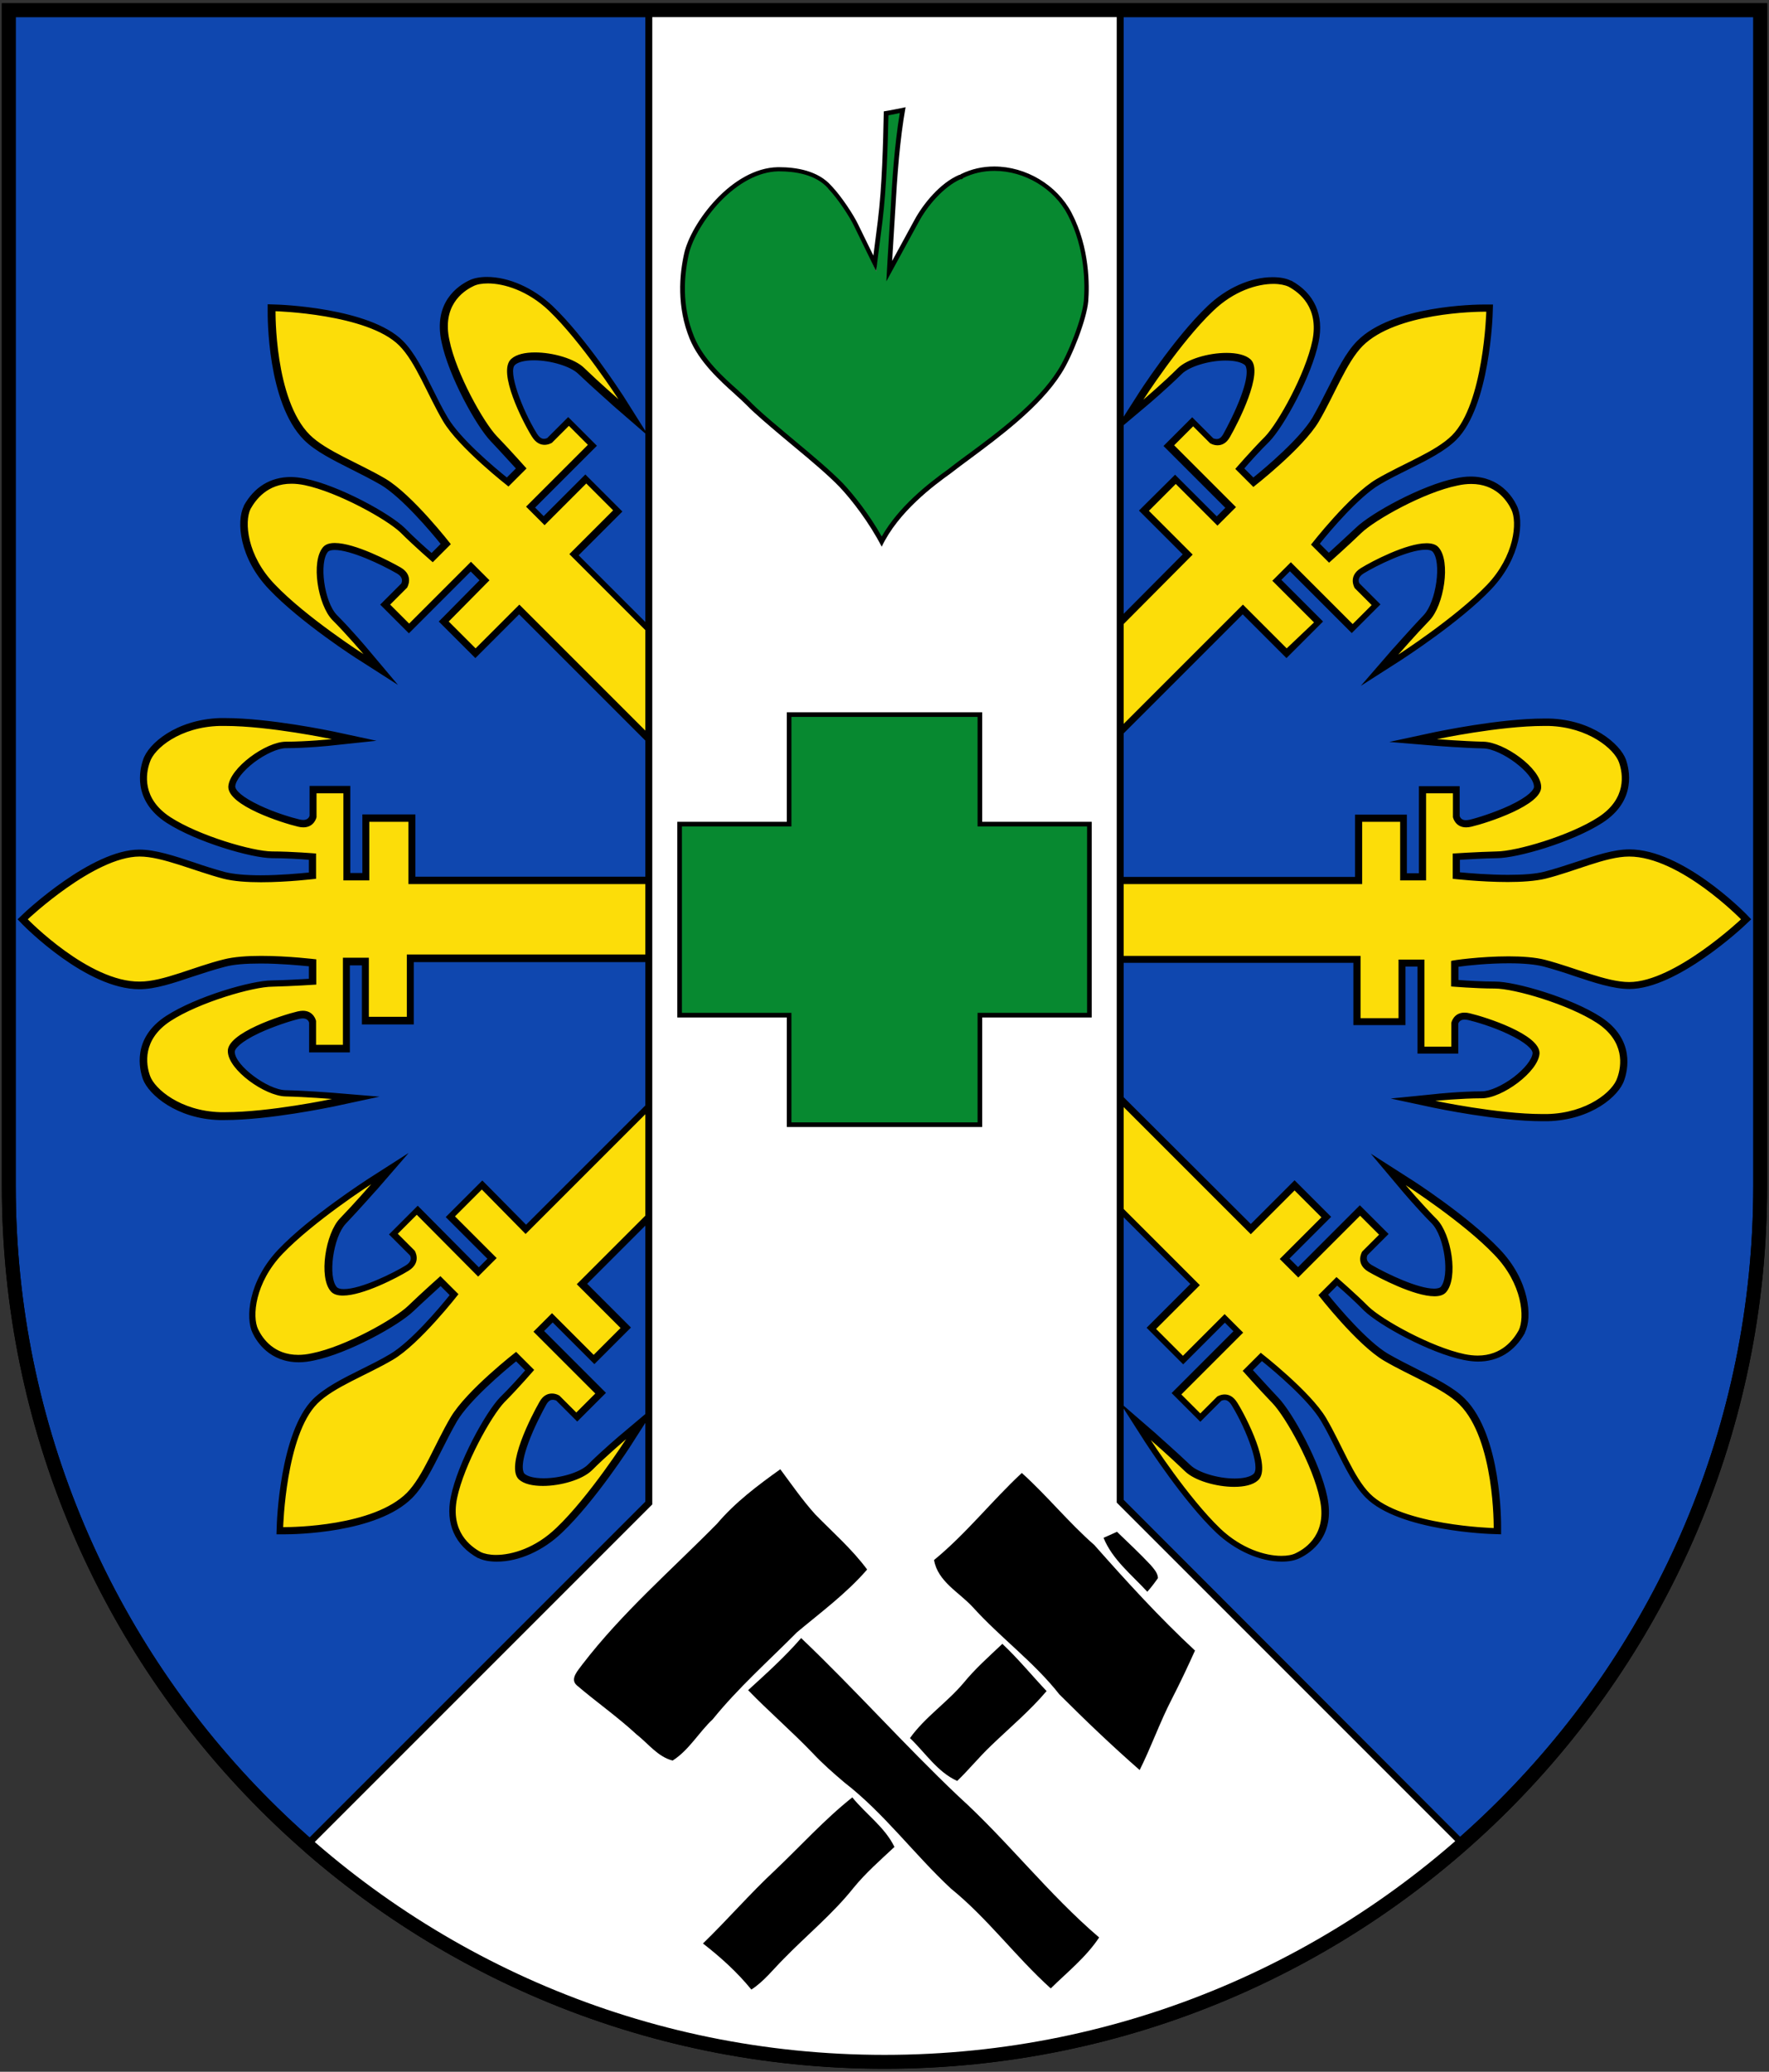 <?xml version="1.0" encoding="utf-8"?>
<!-- Generator: Adobe Illustrator 19.2.1, SVG Export Plug-In . SVG Version: 6.00 Build 0)  -->
<svg version="1.1" id="Layer_2" xmlns="http://www.w3.org/2000/svg" xmlns:xlink="http://www.w3.org/1999/xlink" x="0px" y="0px"
	 viewBox="0 0 764 894.7" style="enable-background:new 0 0 764 894.7;" xml:space="preserve">
<rect x="0" y="0" width="764" height="894.7" fill="#333333" stroke="none"/>
<style type="text/css">
	.st0{fill:#0F47AF;stroke:#000000;stroke-width:6;}
	.st1{fill:#FCDD09;}
	.st2{fill:#FFFFFF;}
	.st3{fill:#078930;stroke:#000000;stroke-width:2;stroke-miterlimit:10;}
	.st4{fill:#078930;}
	.st5{fill:none;stroke:#000000;stroke-width:6;stroke-miterlimit:10;}
</style>
<path class="st0" d="M3.8,4.4v507.8c0,208.9,169.3,378.2,378.2,378.2s378.2-169.3,378.2-378.2V4.4H3.8z"/>
<g>
	<g>
		<path class="st1" d="M380.8,767.7c-1.1-1.2-27.5-29.4-27.5-49.4c0-6.7,2.7-14.8,5.5-23.4c1.4-4.4,2.9-8.9,4.1-13.3
			c2.9-11,0.7-32.5,0.1-38h-8.2c-0.2,3.1-0.8,10.9-0.8,17.4c0,8.5-6.7,32-15.1,44.8c-5.8,8.9-13,10.8-18,10.8
			c-3.2,0-5.8-0.7-7.5-1.3c-6.4-2-16.2-13.4-16.7-31.7c-0.5-19.3,5.7-48.4,5.7-48.7l2-9.3l1,9.4c0,0.1,1.1,11.1,1.1,20
			c0,8.3,11.3,23,18,23.4c6,0,13.4-18.6,15.8-28.9c0.4-1.8,0.3-3.3-0.4-4.4c-0.8-1.2-2-1.7-2.4-1.8h-11.6v-14.6h37.6v-8.2h-25.3
			v-19.4h26.7v-130c-8-1.8-15.4-4.8-22-8.9l-10.8,11.4l-80.8,80.8l18.9,18.9l-13.8,13.8l-18-18l-5.9,5.9l26.7,26.7L248.9,612
			l-8.2-8.2c-0.3-0.2-1.2-0.6-2.3-0.6c-1.6,0-3,1-4.1,2.8c-6.3,10.9-13.3,27.9-9.2,31.7c1.7,1.5,5.1,2.4,9.3,2.4
			c7.6,0,16.4-2.8,20.1-6.3c6.1-6.1,14.8-13.4,14.9-13.5l7.6-6.4l-5.4,8.4c-0.2,0.3-16.2,25.2-30.3,38.6c-7.9,7.6-18,12.1-27.1,12.1
			c-2.9,0-5.4-0.5-7.2-1.4c-9.4-5.2-13.3-14-11.1-24.9c3-14.4,14.8-35.9,20.9-42.2c4.6-4.6,9.8-10.4,11.8-12.8l-5.8-5.8
			c-4.3,3.5-21.1,17.2-26.9,27c-2.4,4-4.6,8.4-6.7,12.6c-4,8-7.7,15.5-12.5,20.3c-14.8,14.8-50.1,15.3-54.1,15.3h-1.9v-1.5
			c0-1.6,1.3-40.4,15.3-54.4c4.8-4.8,12.3-8.5,20.3-12.5c4.2-2.1,8.6-4.3,12.6-6.7c9.8-5.8,23.6-22.5,27-26.9l-5.8-5.8
			c-2.4,2.1-8.2,7.4-12.8,11.8c-6.4,6.1-27.8,17.9-42.2,20.9c-2.2,0.5-4.3,0.7-6.3,0.7c-11.7,0-16.9-8.3-18.6-11.8
			c-3-6-1.7-21.1,10.8-34.3c13.4-14.1,38.3-30.2,38.6-30.3l8.7-5.6l-6.8,7.9c-0.1,0.1-7.4,8.5-13.5,14.9c-5.6,5.8-8.8,24.1-3.9,29.4
			c0.8,0.9,2.2,1.3,4.1,1.3c7.9,0,22.2-7.2,27.5-10.5c1.6-1,2.5-2.1,2.8-3.3c0.3-1.5-0.3-2.7-0.5-3.1l-8.2-8.2l10.3-10.3l26.5,26.7
			l5.9-5.9l-18-18l13.8-13.8l18.9,19.2l80.8-80.8l10.6-11.2c-5.1-7.9-8.5-16.3-10.3-25H177.2v27h-19.4v-25.5h-8.2V453H135v-11.6
			c-0.2-0.6-1-3.1-4.2-3.1c-0.6,0-1.2,0.1-1.9,0.2c-10.3,2.4-29.3,9.9-28.9,15.8c0.2,7.2,15.3,17.8,23.4,18c8.8,0.2,20,1.1,20.2,1.1
			l10.2,0.8l-10,2.1c-0.3,0.1-27.3,5.8-46.5,5.8c-0.7,0-1.4,0-2.1,0c-17.7-0.5-29.4-10.3-31.7-16.7c-1.3-3.7-4.6-16.4,9.5-25.5
			c12.8-8.3,36.3-15.1,44.8-15.1c6.5-0.2,14.3-0.6,17.4-0.8v-8.2c-3.4-0.4-12.9-1.4-22.3-1.4c-6.7,0-12,0.5-15.7,1.5
			c-4.8,1.2-9.6,2.8-14.2,4.3c-8.1,2.7-15.8,5.3-22.4,5.3c-22.3,0-48.3-26.5-49.4-27.6L9.9,397l1.1-1c1.2-1.1,29.4-27.5,49.4-27.5
			c6.7,0,14.8,2.7,23.4,5.5c4.4,1.4,8.9,2.9,13.3,4.1c3.7,1,9,1.5,15.7,1.5c9.3,0,18.9-1,22.3-1.4V370c-3.1-0.2-10.9-0.8-17.4-0.8
			c-8.5,0-32-6.7-44.8-15.1c-14.1-9.1-10.8-21.8-9.5-25.5c2-6.4,13.4-16.2,31.7-16.7c0.7,0,1.4,0,2.2,0c19.2,0,46.3,5.7,46.5,5.8
			l9.3,2l-9.4,1c-0.1,0-11.1,1.1-20,1.1c-8.3,0-23,11.3-23.4,18c-0.2,6,18.5,13.3,28.9,15.8c0.7,0.2,1.3,0.2,1.9,0.2
			c3.2,0,4.1-2.5,4.2-3.1V341h14.6v37.6h8.2v-25.3H178v26.9h131.9c2-8,5.2-15.4,9.5-22l-95-95l-18.9,18.9l-13.7-13.7l17.6-17.8
			l-5.9-5.9l-26.7,26.7l-10.3-10.3l8.2-8.2c0.2-0.4,0.8-1.9,0.4-3.4c-0.3-1.2-1.2-2.2-2.7-3.1c-6.2-3.6-20-10.4-27.7-10.4
			c-1.9,0-3.2,0.4-3.9,1.2c-4.9,5.6-1.8,23.6,3.9,29.4c6.1,6.1,13.4,14.8,13.5,14.9l6.4,7.6l-8.3-5.4c-0.3-0.2-25.2-16.2-38.6-30.3
			c-12.5-13-13.8-28.2-10.7-34.3c4.2-7.7,10.8-11.7,19-11.7c1.9,0,3.9,0.2,5.9,0.6c14.4,3,35.9,14.8,42.2,20.9
			c4.6,4.6,10.4,9.8,12.8,11.8l5.8-5.8c-3.5-4.3-17.2-21.1-27-26.9c-4-2.4-8.4-4.6-12.6-6.7c-8-4-15.5-7.7-20.3-12.5
			c-15.5-15.5-15.3-52.9-15.3-54.4v-1.5h1.5c1.6,0,40.4,1.3,54.4,15.3c4.8,4.8,8.5,12.3,12.5,20.3c2.1,4.2,4.3,8.6,6.7,12.6
			c5.8,9.8,22.5,23.6,26.9,27l5.8-5.8c-2.1-2.4-7.4-8.2-11.8-12.8c-6.1-6.4-17.9-27.8-20.9-42.2c-3.5-16.1,6.6-22.8,11.1-24.9
			c1.7-0.9,4.2-1.3,7-1.3c9.1,0,19.3,4.5,27.3,12.1c14.1,13.4,30.2,38.3,30.3,38.6l5.6,8.7l-7.9-6.8c-0.1-0.1-8.5-7.4-14.9-13.5
			c-3.6-3.5-12.5-6.3-20.2-6.3c-4.3,0-7.6,0.9-9.2,2.4c-4.4,4,3.5,22.4,9.2,31.6c1.2,1.9,2.6,2.9,4.2,2.9c1.1,0,1.9-0.4,2.2-0.6
			l8.2-8.2l10.3,10.3L229.1,219l5.9,5.9l18-18l13.8,13.8l-18.9,18.9l80.8,80.8l14.7,14.4c6.8-4.1,14.3-7.1,22.2-8.9V192.8h-26.9
			v-19.4H364v-8.2h-37.6v-14.6H338c0.4-0.1,1.7-0.6,2.4-1.8c0.7-1.1,0.8-2.6,0.4-4.4c-2.4-10.1-9.8-28.9-15.6-28.9h-0.1
			c-7.2,0.2-17.8,15.3-18,23.4c-0.2,8.8-1.1,20-1.1,20.2l-0.8,10.2l-2.1-10c-0.1-0.3-6.2-29.4-5.7-48.7
			c0.5-17.7,10.3-29.4,16.7-31.7c1.7-0.6,4.3-1.3,7.5-1.3c5,0,12.2,1.9,18,10.8c8.3,12.8,15.1,36.3,15.1,44.8
			c0.2,6.5,0.6,14.3,0.8,17.4h8.2c0.6-5.5,2.6-27.1-0.1-38.1c-1.2-4.7-2.8-9.6-4.3-14.2c-2.7-8.1-5.3-15.8-5.3-22.4
			c0-22.3,26.5-48.3,27.6-49.4l1.1-1.1l1,1.1c1.1,1.2,27.5,29.4,27.5,49.4c0,6.7-2.7,14.8-5.5,23.4c-1.4,4.4-2.9,8.9-4.1,13.3
			c-2.9,11-0.7,32.5-0.1,38h8.2c0.2-3.1,0.8-10.9,0.8-17.4c0-8.5,6.7-32,15.1-44.8c5.8-8.9,13-10.8,18-10.8c3.2,0,5.8,0.7,7.5,1.3
			c6.4,2,16.2,13.4,16.7,31.7c0.5,19.3-5.7,48.4-5.7,48.7l-2,9.4l-1-9.5c0-0.1-1.1-11.4-1.1-20.2c0-7.9-10.7-23.2-17.9-23.4
			c-6.1,0-13.4,18.6-15.8,28.9c-0.4,1.8-0.3,3.3,0.4,4.4c0.8,1.2,2,1.7,2.4,1.8h11.6v14.6h-37.6v8.2h25.8v19.4H400v133.2
			c7.7,1.9,14.4,4.6,20.1,7.9l12.9-13.5l80.6-81.1L494,220.5l13.8-13.8l18,18l5.9-5.9L505,192.3l10.3-10.3l8.2,8.2
			c0.3,0.2,1.2,0.6,2.3,0.6c1.6,0,3-1,4.1-2.8c6.3-10.9,13.3-27.9,9.2-31.7c-1.7-1.5-5.1-2.4-9.4-2.4c-7.7,0-16.5,2.7-20,6.2
			c-6.1,6.1-14.8,13.5-14.9,13.5l-7.6,6.4l5.4-8.4c0.2-0.3,16.2-25.2,30.3-38.6c7.9-7.6,18-12.1,27.1-12.1c2.9,0,5.4,0.5,7.2,1.4
			c9.4,5.2,13.3,14,11.1,24.9c-3,14.4-14.8,35.9-20.9,42.2c-4.6,4.6-9.8,10.4-11.8,12.8l5.8,5.8c4.3-3.5,21.1-17.2,26.9-27
			c2.4-4,4.6-8.4,6.7-12.6c4-8,7.7-15.5,12.5-20.3c14.8-14.8,50.1-15.3,54.1-15.3h1.9v1.5c0,1.6-1.3,40.4-15.3,54.4
			c-4.8,4.8-12.3,8.5-20.3,12.5c-4.2,2.1-8.6,4.3-12.6,6.7c-9.8,5.8-23.6,22.5-27,26.9l5.8,5.8c2.4-2.1,8.2-7.4,12.8-11.8
			c6.4-6.1,27.8-17.9,42.2-20.9c2.2-0.5,4.3-0.7,6.3-0.7c11.7,0,16.9,8.3,18.6,11.8c3,6,1.7,21.1-10.8,34.3
			c-13.4,14.1-38.3,30.2-38.6,30.3l-8.7,5.6l6.8-7.9c0.1-0.1,7.4-8.5,13.5-14.9c5.6-5.8,8.8-24.1,3.9-29.4c-0.8-0.9-2.2-1.3-4.1-1.3
			c-7.9,0-22.2,7.2-27.5,10.5c-4.1,2.5-2.8,5.6-2.3,6.5l8.2,8.2l-10.3,10.3l-26.7-26.7l-5.9,5.9l18,18l-13.8,13.8l-18.9-18.9
			L455.9,344L444,356.6c5.1,7.6,8.7,15.6,10.7,23.7h132.1v-26.9h19.4v25.3h8.2V341H629v11.6c0.2,0.6,1,3.1,4.2,3.1
			c0.6,0,1.2-0.1,1.9-0.2c10.3-2.4,29.3-9.9,28.9-15.8c-0.2-7.2-15.3-17.8-23.4-18c-8.8-0.2-20-1.1-20.2-1.1l-10.2-0.8l10-2.1
			c0.3-0.1,27.3-5.8,46.5-5.8c0.7,0,1.4,0,2.1,0c17.7,0.5,29.4,10.3,31.7,16.7c1.3,3.7,4.6,16.4-9.5,25.5
			c-12.8,8.3-36.3,15.1-44.8,15.1c-6.5,0.2-14.3,0.6-17.4,0.8v8.2c3.4,0.4,13,1.3,22.3,1.3c6.7,0,12-0.5,15.8-1.4
			c4.7-1.2,9.6-2.8,14.2-4.3c8.1-2.7,15.8-5.3,22.4-5.3c22.3,0,48.3,26.5,49.4,27.6l1.1,1.1l-1.1,1c-1.2,1.1-29.4,27.5-49.4,27.5
			c-6.7,0-14.8-2.7-23.4-5.5c-4.4-1.4-8.9-2.9-13.3-4.1c-3.7-1-8.8-1.5-15.4-1.5c-10.2,0-20.1,1.2-23.3,1.7v8.4
			c3.1,0.2,10.9,0.8,17.4,0.8c8.5,0,32,6.7,44.8,15.1c14.1,9.1,10.8,21.8,9.5,25.5c-2,6.4-13.4,16.2-31.7,16.7c-0.7,0-1.4,0-2.1,0
			l0,0c-19.2,0-46.3-5.7-46.5-5.8l-9.4-2l9.5-1c0.1,0,11.4-1.1,20.2-1.1c8.3,0,23-11.3,23.4-18c0.2-6-18.5-13.3-28.9-15.8
			c-0.7-0.2-1.3-0.2-1.9-0.2c-3.2,0-4,2.4-4.2,3.1v11.6h-14.6V416h-8.2v25.3H586v-26.9H454.7c-1.6,8.1-4.5,15.7-8.7,22.7l13.3,13.1
			l80.8,80.8l18.9-18.9l13.8,13.8l-18,18l5.9,5.9l26.7-26.7l10.3,10.3l-8.2,8.2c-0.2,0.4-0.8,1.9-0.4,3.4c0.3,1.2,1.2,2.2,2.7,3.1
			c6.2,3.6,20,10.4,27.7,10.4c1.9,0,3.2-0.4,3.9-1.2c4.9-5.6,1.8-23.6-3.9-29.4c-6.1-6.1-13.4-14.8-13.5-14.9l-6.4-7.6l8.4,5.4
			c0.3,0.2,25.2,16.2,38.6,30.3c12.5,13,13.8,28.2,10.7,34.3c-4.2,7.7-10.8,11.7-19,11.7c-1.9,0-3.9-0.2-5.9-0.6
			c-14.4-3-35.9-14.8-42.2-20.9c-4.6-4.6-10.4-9.8-12.8-11.8l-5.8,5.8c3.5,4.3,17.2,21.1,27,26.9c4,2.4,8.4,4.6,12.6,6.7
			c8,4,15.5,7.7,20.3,12.5c15.5,15.5,15.3,52.9,15.3,54.4v1.5h-1.5c-1.6,0-40.4-1.3-54.4-15.3c-4.8-4.8-8.5-12.3-12.5-20.3
			c-2.1-4.2-4.3-8.6-6.7-12.6c-5.8-9.8-22.5-23.6-26.9-27l-5.8,5.8c2.1,2.4,7.4,8.2,11.8,12.8c6.1,6.4,17.9,27.8,20.9,42.2
			c3.5,16.1-6.6,22.8-11.1,24.9c-1.7,0.9-4.2,1.3-7,1.3c-9.1,0-19.3-4.5-27.3-12.1c-14.1-13.4-30.2-38.3-30.3-38.6l-5.6-8.7l7.9,6.8
			c0.1,0.1,8.5,7.4,14.9,13.5c3.6,3.5,12.5,6.3,20.2,6.3c4.3,0,7.6-0.9,9.2-2.4c4.4-4-3.5-22.4-9.2-31.6c-1.2-1.9-2.6-2.9-4.2-2.9
			c-1.1,0-1.9,0.4-2.2,0.6l-8.2,8.2l-10.3-10.3l26.7-26.7l-5.9-5.9l-18,18l-13.8-13.8l18.9-18.9l-80.8-80.8l-12.8-12.6
			c-7,4.7-15.1,8.1-23.9,10.2v130h26.9v19.4h-25.5v8.2h37.6v14.6h-11.6c-0.4,0.1-1.7,0.6-2.4,1.8c-0.7,1.1-0.8,2.6-0.4,4.4
			c2.4,10.1,9.8,29,15.6,28.9h0.1c7.2-0.2,17.8-15.3,18-23.4c0.2-8.8,1.1-20,1.1-20.2l0.8-10.2l2.1,10c0.1,0.3,6.2,29.4,5.7,48.7
			c-0.5,17.7-10.3,29.4-16.7,31.7c-1.7,0.6-4.3,1.3-7.5,1.3c-5,0-12.2-1.9-18-10.8c-8.3-12.8-15.1-36.3-15.1-44.8
			c-0.2-6.5-0.6-14.3-0.8-17.4h-8.2c-0.6,5.5-2.8,27.1,0.1,38c1.2,4.8,2.8,9.6,4.3,14.2c2.7,8.1,5.3,15.8,5.3,22.4
			c0,22.3-26.5,48.3-27.6,49.4l-1.1,1.1L380.8,767.7z M382.1,354.8c-23.3,0-42.3,19-42.3,42.3s19,42.3,42.3,42.3s42.3-19,42.3-42.3
			C424.4,373.7,405.4,354.8,382.1,354.8z"/>
		<path d="M382.1,27.6c0,0,27.1,28.7,27.1,48.3c0,9.8-6.2,23.3-9.6,36.3s0,39.9,0,39.9h10.9c0,0,0.9-10.5,0.9-18.9s6.8-31.7,14.8-44
			c5.2-8,11.6-10.1,16.7-10.1c2.8,0,5.2,0.6,7,1.2c5.9,1.8,15.3,13,15.7,30.3c0.5,19.4-5.7,48.3-5.7,48.3s-1.1-11.2-1.1-20.1
			c0-8.7-11.2-24.6-19.4-24.9h-0.1c-8.2,0-15.6,23.3-17.2,30.1s4.1,8,4.1,8h10.3v11.6H399v11.2h25.8v16.4h-26.9V307v20.3
			c7.8,1.8,15.3,4.6,21.9,8.7l13.7-14.4l81.6-82.1l-18.9-18.9l11.6-11.6l18,18l8-8l-26.7-26.7l8.2-8.2l7.3,7.3c0,0,1.4,0.9,3.2,0.9
			c1.7,0,3.8-0.7,5.4-3.6c3.4-5.9,14.8-28,8.9-33.5c-2.2-2-6.1-2.8-10.4-2.8c-7.8,0-17.1,2.7-21.1,6.7c-6.2,6.2-14.8,13.5-14.8,13.5
			s16-24.9,30.1-38.3c9-8.7,19.1-11.7,26.1-11.7c2.7,0,5,0.5,6.5,1.2c4.6,2.5,13.2,8.9,10.3,23.3c-3,14.4-14.8,35.6-20.5,41.5
			c-5.9,5.9-12.8,13.9-12.8,13.9l7.8,7.8c0,0,21.4-16.6,28.3-28.3c6.8-11.6,11.9-25.5,18.9-32.6c14.4-14.4,49.1-14.8,53-14.8
			c0.2,0,0.4,0,0.4,0s-1.1,39.7-14.8,53.4c-7.1,7.1-21,12.1-32.6,18.9c-11.6,6.8-28.3,28.3-28.3,28.3l7.8,7.8c0,0,8-7.1,13.9-12.8
			s27.1-17.6,41.5-20.5c2.2-0.5,4.2-0.7,6-0.7c10.4,0,15.3,6.9,17.3,11c2.7,5.5,1.4,20.1-10.5,32.6c-13.5,14.1-38.3,30.1-38.3,30.1
			s7.3-8.4,13.5-14.8s9.3-25.5,3.9-31.5c-1.1-1.3-3-1.8-5.2-1.8c-8.7,0-23.6,7.8-28.3,10.7c-5.9,3.6-2.7,8.7-2.7,8.7l7.3,7.3
			l-8.2,8.2l-26.7-26.7l-8,8l18,18L555.7,280l-18.9-18.9L454.9,343l-12.8,13.5c5.2,7.5,9.3,16,11.4,25.3h19.2h115.6v-26.9h16.4v25.3
			h11.2v-37.6h11.6v10.3c0,0,0.9,4.4,5.7,4.4c0.7,0,1.4-0.1,2.3-0.3c6.8-1.6,30.6-9.3,30.1-17.3c-0.2-8-16-19.2-24.9-19.4
			c-8.9-0.2-20.1-1.1-20.1-1.1s26.9-5.7,46.2-5.7c0.7,0,1.4,0,2.1,0c17.1,0.5,28.3,10,30.3,15.7c1.8,5,3.4,15.7-8.9,23.7
			c-12.3,8-35.6,14.8-44,14.8c-8.4,0.2-18.9,0.9-18.9,0.9v10.9c0,0,12,1.4,23.8,1.4c5.9,0,11.8-0.4,16.1-1.4
			c13-3.2,26.2-9.6,36.3-9.6c21.9,0,48.3,27.1,48.3,27.1s-28.7,27.1-48.3,27.1c-9.8,0-23.3-6.2-36.3-9.6c-4.2-1.1-10-1.5-15.8-1.5
			c-12,0-24.4,1.7-24.8,2v11c0,0,10.5,0.9,18.9,0.9s31.7,6.8,44,14.8s10.7,18.7,8.9,23.7c-1.8,5.9-13,15.3-30.3,15.7
			c-0.7,0-1.4,0-2.1,0c-19.3,0-46.2-5.7-46.2-5.7s11.2-1.1,20.1-1.1c8.7,0,24.4-11.4,24.9-19.4c0.2-8.2-23.3-15.7-30.1-17.3
			c-0.8-0.2-1.6-0.3-2.3-0.3c-4.8,0-5.7,4.4-5.7,4.4V452h-11.6v-37.6H604v25.3h-16.4v-26.9H472h-18.5c-1.6,8.9-4.8,17.1-9.3,24.4
			l14.1,13.9l81.9,81.9l18.9-18.9l11.6,11.6l-18,18l8,8l26.7-26.7l8.2,8.2l-7.3,7.3c0,0-3.2,5.2,2.7,8.7
			c4.7,2.7,19.8,10.6,28.5,10.6c2.2,0,3.9-0.5,5-1.7c5.5-6.2,2.3-25.1-3.9-31.5c-6.2-6.2-13.5-14.8-13.5-14.8s24.9,16,38.3,30.1
			c12.1,12.5,13.2,27.1,10.5,32.6c-2.2,3.9-7.2,10.9-17.7,10.9c-1.7,0-3.6-0.2-5.6-0.6c-14.4-3-35.6-14.8-41.5-20.5
			c-5.9-5.9-13.9-12.8-13.9-12.8l-7.8,7.8c0,0,16.6,21.4,28.3,28.3c11.6,6.8,25.5,11.9,32.6,18.9c15.3,15.3,14.8,53.4,14.8,53.4
			s-39.7-1.1-53.4-14.8c-7.1-7.1-12.1-21-18.9-32.6c-6.8-11.6-28.3-28.3-28.3-28.3l-7.8,7.8c0,0,7.1,8,12.8,13.9
			s17.6,27.1,20.5,41.5c3.2,14.6-5.5,21-10.3,23.3c-1.5,0.8-3.7,1.2-6.3,1.2c-7,0-17.2-3.1-26.3-11.7C513,646.7,497,621.9,497,621.9
			s8.4,7.3,14.8,13.5c4.1,4,13.5,6.7,21.2,6.7c4.3,0,8.1-0.8,10.3-2.8c6.2-5.5-5.2-27.6-8.9-33.5c-1.8-2.9-3.8-3.6-5.5-3.6
			c-1.8,0-3.2,0.9-3.2,0.9l-7.3,7.3l-8.2-8.2l26.7-26.7l-8-8l-18,18l-11.6-11.6l18.9-18.9l-81.9-81.9l-13.7-13.5
			c-7.5,5.2-16.2,8.9-25.5,10.9v17.1V603H424v16.4h-25.5v11.2h37.6v11.6h-10.3c0,0-5.7,1.1-4.1,8c1.6,6.8,9.2,30.1,17.1,30.1
			c0.1,0,0.2,0,0.2,0c8-0.2,19.2-16,19.4-24.9c0.2-8.9,1.1-20.1,1.1-20.1s6.2,29,5.7,48.3c-0.5,17.1-10,28.3-15.7,30.3
			c-1.8,0.6-4.2,1.2-7,1.2c-5.2,0-11.5-2.1-16.7-10.1c-8-12.3-14.8-35.6-14.8-44c-0.2-8.4-0.9-18.9-0.9-18.9h-10.9
			c0,0-3.4,26.9,0,39.9c3.2,13,9.6,26.2,9.6,36.3c0,21.9-27.1,48.3-27.1,48.3s-27.1-28.7-27.1-48.3c0-9.8,6.2-23.3,9.6-36.3
			s0-39.9,0-39.9h-10.9c0,0-0.9,10.5-0.9,18.9s-6.8,31.7-14.8,44c-5.2,8-11.6,10.1-16.7,10.1c-2.8,0-5.2-0.6-7-1.2
			c-5.9-1.8-15.3-13-15.7-30.3c-0.5-19.4,5.7-48.3,5.7-48.3s1.1,10.9,1.1,19.8c0,8.7,11.4,24.4,19.4,24.9h0.1
			c8.2,0,15.6-23.3,17.2-30.1s-4.1-8-4.1-8h-10.3v-11.6H365v-11.2h-25.3v-16.4h26.7V486.9V470c-8.7-1.8-16.6-5-23.7-9.6L331,472.7
			l-81.9,81.9l18.9,18.9l-11.6,11.6l-18-18l-8,8l26.7,26.7l-8.2,8.2l-7.3-7.3c0,0-1.4-0.9-3.2-0.9c-1.7,0-3.8,0.7-5.4,3.6
			c-3.4,5.9-14.8,28-8.9,33.5c2.2,2,6,2.8,10.4,2.8c7.7,0,17-2.7,21.1-6.7c6.2-6.2,14.8-13.5,14.8-13.5s-16,24.9-30.1,38.3
			c-9,8.7-19.1,11.7-26.1,11.7c-2.7,0-5-0.5-6.5-1.2c-4.6-2.5-13.2-8.9-10.3-23.3c3-14.4,14.8-35.6,20.5-41.5
			c5.9-5.9,12.8-13.9,12.8-13.9l-7.8-7.8c0,0-21.4,16.6-28.3,28.3s-11.9,25.5-18.9,32.6c-14.4,14.4-49.1,14.8-53,14.8
			c-0.2,0-0.4,0-0.4,0s1.1-39.7,14.8-53.4c7.1-7.1,21-12.1,32.6-18.9c11.6-6.8,28.3-28.3,28.3-28.3l-7.8-7.8c0,0-8,7.1-13.9,12.8
			s-27.1,17.6-41.5,20.5c-2.2,0.5-4.2,0.7-6,0.7c-10.4,0-15.3-6.9-17.3-11c-2.7-5.5-1.4-20.1,10.5-32.6
			c13.5-14.1,38.3-30.1,38.3-30.1s-7.3,8.4-13.5,14.8s-9.3,25.5-3.9,31.5c1.1,1.3,3,1.8,5.2,1.8c8.7,0,23.6-7.8,28.3-10.7
			c5.9-3.6,2.7-8.7,2.7-8.7l-7.3-7.3l8.2-8.2l26.5,26.7l8-8l-18-18l11.6-11.6l18.9,19.2l81.9-81.9l11.4-12.1
			c-5.2-8-9.1-16.9-10.9-26.7h-18.2H175.7v26.9h-16.4v-25.5h-11.2v37.6h-11.6v-10.3c0,0-0.9-4.4-5.7-4.4c-0.7,0-1.4,0.1-2.3,0.3
			c-6.8,1.6-30.6,9.3-30.1,17.3c0.2,8,16,19.2,24.9,19.4c8.9,0.2,20.1,1.1,20.1,1.1s-26.9,5.7-46.2,5.7c-0.7,0-1.4,0-2.1,0
			c-17.1-0.5-28.3-10-30.3-15.7c-1.8-5-3.4-15.7,8.9-23.7s35.6-14.8,44-14.8c8.4-0.2,18.9-0.9,18.9-0.9v-10.9c0,0-12-1.5-23.8-1.5
			c-5.9,0-11.8,0.4-16.1,1.5c-13,3.2-26.2,9.6-36.3,9.6C38.4,424.2,12,397,12,397s28.7-27.1,48.3-27.1c9.8,0,23.3,6.2,36.3,9.6
			c4.3,1.1,10.2,1.5,16.1,1.5c11.8,0,23.8-1.5,23.8-1.5v-10.9c0,0-10.5-0.9-18.9-0.9s-31.7-6.8-44-14.8s-10.7-18.7-8.9-23.7
			c1.8-5.9,13-15.3,30.3-15.7c0.7,0,1.4,0,2.1,0c19.3,0,46.2,5.7,46.2,5.7s-10.9,1.1-19.8,1.1c-8.7,0-24.4,11.4-24.9,19.4
			c-0.2,8.2,23.3,15.7,30.1,17.3c0.8,0.2,1.6,0.3,2.3,0.3c4.8,0,5.7-4.4,5.7-4.4v-10.3h11.6v37.6h11.2v-25.3h16.9v26.9h115.8H311
			c2.1-8.7,5.5-16.6,10.3-23.7L306.2,343l-81.9-81.9L205.4,280l-11.6-11.6l17.6-17.8l-8-8l-26.7,26.7l-8.2-8.2l7.3-7.3
			c0,0,3.2-5.2-2.7-8.7c-4.7-2.7-19.8-10.6-28.5-10.6c-2.2,0-3.9,0.5-5,1.7c-5.5,6.2-2.3,25.1,3.9,31.5c6.2,6.2,13.5,14.8,13.5,14.8
			s-24.9-16-38.3-30.1c-12.1-12.5-13.2-27.1-10.5-32.6c2.2-3.9,7.2-10.9,17.7-10.9c1.7,0,3.6,0.2,5.6,0.6
			c14.4,3,35.6,14.8,41.5,20.5c5.9,5.9,13.9,12.8,13.9,12.8l7.8-7.8c0,0-16.6-21.4-28.3-28.3c-11.6-6.8-25.5-11.9-32.6-18.9
			c-15.3-15.3-14.8-53.4-14.8-53.4s39.7,1.1,53.4,14.8c7.1,7.1,12.1,21,18.9,32.6c6.8,11.6,28.3,28.3,28.3,28.3l7.8-7.8
			c0,0-7.1-8-12.8-13.9s-17.6-27.1-20.5-41.5c-3.2-14.6,5.5-21,10.3-23.3c1.5-0.8,3.7-1.2,6.3-1.2c7,0,17.2,3.1,26.3,11.7
			c14.1,13.5,30.1,38.3,30.1,38.3s-8.4-7.3-14.8-13.5c-4.1-4-13.5-6.7-21.2-6.7c-4.3,0-8.1,0.8-10.3,2.8c-6.2,5.5,5.2,27.6,8.9,33.5
			c1.8,2.9,3.8,3.6,5.5,3.6c1.8,0,3.2-0.9,3.2-0.9l7.3-7.3l8.2,8.2l-26.7,26.7l8,8l18-18l11.6,11.6l-18.9,18.9l81.9,81.9l15.5,15.3
			c7.3-4.6,15.3-7.8,23.9-9.6V307V191.3h-26.9v-16.4h25.3v-11.2H328v-11.6h10.3c0,0,5.7-1.1,4.1-8c-1.6-6.8-9.2-30.1-17.1-30.1
			c-0.1,0-0.2,0-0.2,0c-8,0.2-19.2,16-19.4,24.9c-0.2,8.9-1.1,20.1-1.1,20.1s-6.2-29-5.7-48.3c0.5-17.1,10-28.3,15.7-30.3
			c1.8-0.6,4.2-1.2,7-1.2c5.2,0,11.5,2.1,16.7,10.1c8,12.3,14.8,35.6,14.8,44c0.2,8.4,0.9,18.9,0.9,18.9h10.9c0,0,3.2-26.9,0-39.9
			s-9.6-26.2-9.6-36.3C355,54.1,382.1,27.6,382.1,27.6 M382.1,440.8c24.2,0,43.8-19.6,43.8-43.8c0-24.2-19.6-43.8-43.8-43.8
			c-24.2,0-43.8,19.6-43.8,43.8C338.3,421.2,357.9,440.8,382.1,440.8 M382.2,23.3l-2.2,2.1c-1.1,1.1-28,27.6-28,50.5
			c0,6.8,2.6,14.6,5.4,22.9c1.5,4.6,3.1,9.4,4.3,14.1c2.5,10,0.9,29.2,0.2,36.2h-5.4c-0.2-3.7-0.6-10.3-0.7-16
			c0-8.7-6.9-32.6-15.3-45.6c-6.3-9.5-14-11.5-19.4-11.5c-3.4,0-6.2,0.8-8,1.4c-6.8,2.5-17.2,14.7-17.7,33.1
			c-0.5,19.5,5.5,47.9,5.8,49l4.3,20l1.7-20.4c0-0.1,0.9-11.4,1.1-20.2c0.2-7.8,10.7-21.8,16.5-21.9l0,0l0,0h0.1
			c1.2,0,4.3,2.3,8.2,10.8c3,6.4,5.2,13.7,6,17c0.3,1.4,0.3,2.5-0.2,3.2c-0.4,0.6-1.1,0.9-1.4,1.1h-9.8h-3v3v11.6v3h3h34.6v5.2H340
			h-3v3v16.4v3h3h23.9V307v17.9c-7.3,1.8-14.2,4.5-20.5,8.2l-13.8-13.6l-79.7-79.7l16.8-16.8l2.1-2.1l-2.1-2.1L254.9,207l-2.1-2.1
			l-2.1,2.1l-15.9,15.9l-3.7-3.7l24.6-24.6l2.1-2.1l-2.1-2.1l-8.2-8.2l-2.1-2.1l-2.1,2.1l-7,7c-0.3,0.1-0.8,0.3-1.4,0.3
			c-0.4,0-1.6,0-3-2.2c-6.7-10.9-12.5-27-9.5-29.7l0,0l0,0c1.4-1.3,4.4-2,8.2-2c7.2,0,15.8,2.6,19.1,5.8
			c6.4,6.1,14.9,13.5,14.9,13.6l15.7,13.6L269.2,171c-0.7-1-16.3-25.3-30.6-38.9c-8.3-7.8-18.9-12.5-28.3-12.5c-3,0-5.7,0.5-7.7,1.5
			c-4.8,2.3-15.6,9.5-11.9,26.6c3,14.6,15,36.4,21.3,42.9c3.8,4,8.3,9,10.8,11.7l-3.9,3.9c-5.5-4.4-20.2-16.8-25.5-25.8
			c-2.4-4-4.5-8.3-6.6-12.5c-4-8.1-7.9-15.8-12.8-20.7c-14.4-14.4-53.7-15.7-55.4-15.7l-3-0.1v3.1c0,1.6-0.3,39.5,15.7,55.5
			c4.9,4.9,12.6,8.7,20.7,12.8c4.2,2.1,8.5,4.3,12.5,6.6c8.9,5.3,21.4,20,25.8,25.5l-3.9,3.9c-2.8-2.4-7.7-6.8-11.6-10.8l0,0l0,0
			c-6.5-6.3-28.3-18.3-43-21.3c-2.1-0.4-4.2-0.7-6.2-0.7c-8.8,0-15.8,4.3-20.3,12.4v0.1v0.1c-3.3,6.5-2,22.5,11,36
			c13.5,14.2,37.8,29.9,38.9,30.5l16.7,10.7l-12.8-15.2c-0.3-0.4-7.4-8.8-13.6-15c-5.5-5.7-7.8-22.8-3.8-27.4
			c0.4-0.4,1.5-0.7,2.8-0.7c6.9,0,19.9,6.1,27,10.2c2.5,1.5,2.3,3.2,1.8,4.3l-7,7l-2.1,2.1l2.1,2.1l8.2,8.2l2.1,2.1l2.1-2.1
			l24.6-24.6l3.8,3.8l-15.5,15.7l-2.1,2.1l2.1,2.1l11.6,11.6l2.1,2.1l2.1-2.1l16.8-16.8l79.7,79.7l13.3,13.3
			c-3.9,6.1-6.8,13-8.8,20.3H292H179.4v-23.9v-3h-3h-16.9h-3v3V377h-5.2v-34.6v-3h-3h-11.6h-3v3v9.9c-0.2,0.7-0.9,1.8-2.7,1.8
			c-0.5,0-1-0.1-1.6-0.2c-3.4-0.8-10.8-3-17.1-6c-7.9-3.7-10.7-6.7-10.7-8.3c0.2-2.7,3.5-6.8,8.2-10.4c4.8-3.6,10.3-6.1,13.7-6.1
			c8.9,0,19.7-1.1,20.2-1.2l18.9-2l-18.6-4c-1.1-0.2-27.5-5.8-46.9-5.8c-0.7,0-1.5,0-2.2,0c-18.9,0.7-30.9,11.1-33.1,18
			c-1.4,4-4.8,17.5,10.1,27.2c13,8.4,36.9,15.3,45.6,15.3c5.6,0,12.3,0.4,15.9,0.7v5.5c-4.1,0.4-12.5,1.2-20.8,1.2
			c-6.6,0-11.8-0.5-15.4-1.4c-4.4-1.2-8.9-2.6-13.2-4.1c-8.7-2.9-16.9-5.6-23.8-5.6c-20.6,0-49.2,26.8-50.4,28L7.6,397l2.1,2.2
			c1.1,1.1,27.6,28,50.5,28c6.8,0,14.6-2.6,22.9-5.4c4.6-1.5,9.4-3.1,14.1-4.3c3.6-1,8.8-1.4,15.4-1.4c8.3,0,16.7,0.8,20.8,1.2v5.4
			c-3.7,0.2-10.3,0.6-16,0.7c-8.7,0-32.6,6.9-45.6,15.3c-15,9.7-11.5,23.3-10.1,27.3c2.5,6.8,14.7,17.2,33.1,17.7c0.7,0,1.5,0,2.2,0
			c19.4,0,45.7-5.6,46.9-5.8l20-4.3l-20.4-1.7c-0.1,0-11.4-0.9-20.2-1.1c-7.8-0.2-21.8-10.7-21.9-16.5l0,0l0,0
			c-0.1-1.2,2.1-4.2,10.6-8.2c6.5-3,13.8-5.3,17.2-6.1c0.6-0.1,1.1-0.2,1.6-0.2c1.8,0,2.5,1.1,2.7,1.8v9.9v3h3h11.6h3v-3v-34.6h5.2
			v22.5v3h3h16.4h3v-3v-23.9h112.6h15.8c1.8,8.1,5,15.9,9.6,23.3l-9.8,10.4l-79.7,79.7l-16.8-17l-2.1-2.1l-2.1,2.1l-11.6,11.6
			l-2.1,2.1l2.1,2.1l15.9,15.9l-3.7,3.7l-24.3-24.5l-2.1-2.1l-2.1,2.1l-8.2,8.2l-2.1,2.1l2.1,2.1l7,7c0.5,1,0.7,2.7-1.9,4.3
			c-5.2,3.2-19.2,10.2-26.7,10.2c-1.5,0-2.5-0.3-3-0.8l0,0l0,0c-4-4.4-1.6-21.7,3.8-27.4c6.1-6.4,13.5-14.9,13.6-14.9l13.6-15.7
			L159,509.1c-1,0.7-25.3,16.3-38.9,30.6c-12.9,13.7-14.2,29.5-11,36c1.8,3.8,7.4,12.6,20,12.6c2.1,0,4.3-0.3,6.6-0.8
			c14.6-3,36.4-15,42.9-21.3c4-3.8,9-8.3,11.7-10.8l3.9,3.9c-4.4,5.5-16.8,20.2-25.8,25.5c-4,2.4-8.3,4.5-12.5,6.6
			c-8.1,4-15.7,7.9-20.7,12.8c-14.4,14.4-15.7,53.7-15.7,55.4l-0.1,3h3.1h0.4c4,0,39.9-0.4,55.1-15.7c4.9-4.9,8.7-12.6,12.8-20.7
			c2.1-4.2,4.3-8.5,6.6-12.5c5.3-8.9,20-21.4,25.5-25.8l3.9,3.9c-2.4,2.8-6.8,7.7-10.8,11.6l0,0l0,0c-6.3,6.5-18.3,28.3-21.3,43
			c-2.4,11.6,1.8,21,11.8,26.5h0.1h0.1c2,1,4.7,1.5,7.9,1.5c9.5,0,20-4.7,28.2-12.6c14.2-13.5,29.9-37.8,30.5-38.9l10.7-16.7
			L268.8,619c-0.4,0.3-8.8,7.4-15,13.6c-3.4,3.3-11.8,5.8-19,5.8c-3.8,0-6.9-0.7-8.3-2c-0.3-0.3-2.2-2.7,1.7-13.3
			c2.4-6.6,6-13.4,7.7-16.5c1.1-1.9,2.1-2.1,2.8-2.1c0.6,0,1.2,0.2,1.5,0.3l7,7l2.1,2.1l2.1-2.1l8.2-8.2l2.1-2.1l-2.1-2.1L235,574.8
			l3.7-3.7l15.9,15.9l2.1,2.1l2.1-2.1l11.6-11.6l2.1-2.1l-2.1-2.1l-16.8-16.8l79.7-79.7l0,0l0,0l10-10.5c6.1,3.6,12.9,6.4,20.2,8.1
			v14.5v112.8h-23.7h-3v3V619v3h3H362v5.2h-34.6h-3v3V642v3h3h9.9c1.1,0.4,2.2,1.4,1.6,4.3c-0.8,3.4-3,10.7-5.9,17
			c-3.7,7.9-6.8,10.8-8.3,10.8c-2.7-0.2-6.8-3.5-10.4-8.2c-3.6-4.8-6.1-10.3-6.1-13.7c0-8.9-1.1-19.7-1.2-20.2l-2-18.9l-4,18.6
			c-0.3,1.2-6.2,29.5-5.8,49c0.5,18.9,10.9,30.9,17.8,33.1c1.8,0.6,4.6,1.4,7.9,1.4c5.4,0,13.1-2,19.3-11.5
			c8.4-13,15.3-36.9,15.3-45.6c0-5.6,0.4-12.3,0.7-15.9h5.5c0.7,7,2.4,26.2-0.2,36.1c-1.2,4.4-2.6,8.9-4.1,13.2
			c-2.9,8.7-5.6,16.9-5.6,23.8c0,20.6,26.8,49.2,28,50.4l2.1,2.2l2.2-2.1c1.1-1.1,28-27.6,28-50.5c0-6.8-2.6-14.6-5.4-22.9
			c-1.5-4.6-3.1-9.4-4.3-14.1c-2.6-10-1-29.2-0.2-36.2h5.4c0.2,3.7,0.6,10.3,0.7,16c0,8.7,6.9,32.6,15.3,45.6
			c6.2,9.5,13.9,11.5,19.3,11.5c3.4,0,6.2-0.8,8-1.4c6.8-2.5,17.2-14.7,17.7-33.1c0.5-19.5-5.5-47.9-5.8-49l-4.3-20l-1.7,20.4
			c0,0.1-0.9,11.4-1.1,20.2c-0.2,7.8-10.7,21.8-16.5,21.9l0,0l0,0h-0.1c-1.2,0-4.3-2.3-8.2-10.8c-3-6.4-5.2-13.7-6-17
			c-0.3-1.4-0.3-2.5,0.2-3.2c0.4-0.6,1.1-0.9,1.4-1.1h9.8h3v-3v-11.6v-3h-3h-34.6v-5.2h22.5h3v-3V603v-3h-3h-23.9V487.3v-14.7
			c8.1-2,15.6-5.2,22.2-9.5l11.9,11.7l79.7,79.7l-16.8,16.8l-2.1,2.1l2.1,2.1l11.6,11.6l2.1,2.1l2.1-2.1l15.9-15.9l3.7,3.7
			l-24.6,24.6l-2.1,2.1l2.1,2.1l8.2,8.2l2.1,2.1l2.1-2.1l7-7c0.3-0.1,0.8-0.3,1.4-0.3c0.4,0,1.6,0,3,2.2c6.7,10.9,12.5,27,9.5,29.7
			l0,0l0,0c-1.4,1.3-4.4,2-8.2,2c-7.2,0-15.8-2.6-19.1-5.8c-6.4-6.1-14.9-13.5-14.9-13.6l-15.7-13.6l11.2,17.5
			c0.7,1,16.3,25.3,30.6,38.9c8.3,7.8,18.9,12.5,28.3,12.5c3,0,5.7-0.5,7.7-1.5c4.8-2.3,15.6-9.5,11.9-26.6
			c-3-14.6-15-36.4-21.3-42.9c-3.8-4-8.3-9-10.8-11.7l3.9-3.9c5.5,4.4,20.2,16.8,25.5,25.8c2.4,4,4.5,8.3,6.6,12.5
			c4,8.1,7.9,15.8,12.8,20.7c14.4,14.4,53.7,15.7,55.4,15.7l3,0.1v-3.1c0-1.6,0.3-39.5-15.7-55.5c-4.9-4.9-12.6-8.7-20.7-12.8
			c-4.2-2.1-8.5-4.3-12.5-6.6c-8.9-5.3-21.4-20-25.8-25.5l3.9-3.9c2.8,2.4,7.7,6.8,11.6,10.8l0,0l0,0c6.5,6.3,28.3,18.3,43,21.3
			c2.1,0.4,4.2,0.7,6.2,0.7c8.8,0,15.8-4.3,20.3-12.4v-0.1v-0.1c3.3-6.5,2-22.5-11-36c-13.5-14.2-37.8-29.9-38.9-30.5L592,498.2
			l12.8,15.2c0.3,0.4,7.4,8.8,13.6,15c5.5,5.7,7.8,22.8,3.8,27.4c-0.4,0.4-1.5,0.7-2.8,0.7c-6.9,0-19.9-6.1-27-10.2
			c-2.5-1.5-2.3-3.2-1.8-4.3l7-7l2.1-2.1l-2.1-2.1l-8.2-8.2l-2.1-2.1l-2.1,2.1l-24.6,24.6l-3.7-3.7l15.9-15.9l2.1-2.1l-2.1-2.1
			l-11.6-11.6l-2.1-2.1l-2.1,2.1l-16.8,16.8L460.4,449l-12.5-12.3c3.7-6.5,6.4-13.5,8-20.9h16h112.6v23.9v3h3H604h3v-3v-22.3h5.2
			V452v3h3h11.6h3v-3v-9.9c0.2-0.7,0.9-1.8,2.7-1.8c0.5,0,1,0.1,1.6,0.2c3.4,0.8,10.8,3,17.1,6c7.9,3.7,10.7,6.7,10.7,8.3
			c-0.2,2.7-3.5,6.8-8.2,10.4c-4.8,3.6-10.3,6.1-13.7,6.1c-8.9,0-19.9,1.1-20.4,1.2l-19,1.9l18.7,4c1.1,0.2,27.5,5.8,46.9,5.8
			c0.7,0,1.5,0,2.2,0c18.9-0.5,30.9-10.9,33.1-17.8c1.4-4,4.8-17.5-10.1-27.2c-13-8.4-36.9-15.3-45.6-15.3c-5.6,0-12.3-0.4-15.9-0.7
			v-5.7c4-0.6,12.9-1.5,21.8-1.5c6.4,0,11.5,0.5,15,1.4c4.4,1.2,8.9,2.6,13.2,4.1c8.7,2.9,16.9,5.6,23.8,5.6
			c20.6,0,49.2-26.8,50.4-28l2.2-2.1l-2.1-2.2c-1.1-1.1-27.6-28-50.5-28c-6.8,0-14.6,2.6-22.9,5.4c-4.6,1.5-9.4,3.1-14.1,4.3
			c-3.6,0.9-8.8,1.3-15.4,1.3c-8.2,0-16.6-0.7-20.8-1.1v-5.4c3.7-0.2,10.3-0.6,16-0.7c8.7,0,32.6-6.9,45.6-15.3
			c15-9.7,11.5-23.3,10.1-27.3c-2.5-6.8-14.7-17.2-33.1-17.7c-0.7,0-1.5,0-2.2,0c-19.4,0-45.7,5.6-46.9,5.8l-20,4.3l20.4,1.7
			c0.1,0,11.4,0.9,20.2,1.1c7.8,0.2,21.8,10.7,21.9,16.5l0,0l0,0c0.1,1.2-2.1,4.2-10.6,8.2c-6.5,3-13.8,5.3-17.2,6.1
			c-0.6,0.1-1.1,0.2-1.6,0.2c-1.8,0-2.5-1.1-2.7-1.8v-9.9v-3h-3h-11.6h-3v3v34.6h-5.2v-22.3v-3h-3h-16.4h-3v3v23.9H472.6h-16.8
			c-1.9-7.5-5.3-14.9-9.9-22L457,345l79.7-79.7l16.8,16.8l2.1,2.1l2.1-2.1l11.6-11.6l2.1-2.1l-2.1-2.1l-15.9-15.9l3.7-3.7l24.6,24.6
			l2.1,2.1l2.1-2.1l8.2-8.2l2.1-2.1l-2.1-2.1l-7-7c-0.5-1-0.7-2.7,1.9-4.3c5.2-3.2,19.2-10.2,26.7-10.2c1.5,0,2.5,0.3,3,0.8l0,0l0,0
			c4,4.4,1.6,21.7-3.8,27.4c-6.1,6.4-13.5,14.9-13.6,14.9l-13.6,15.7l17.5-11.2c1-0.7,25.3-16.3,38.9-30.6
			c12.9-13.7,14.2-29.5,11-36c-1.8-3.8-7.4-12.6-20-12.6c-2.1,0-4.3,0.3-6.6,0.8c-14.6,3-36.4,15-42.9,21.3c-4,3.8-9,8.3-11.7,10.8
			l-3.9-3.9c4.4-5.5,16.8-20.2,25.8-25.5c4-2.4,8.3-4.5,12.5-6.6c8.1-4,15.8-7.9,20.7-12.8c14.4-14.4,15.7-53.7,15.7-55.4l0.1-3
			h-3.1h-0.4c-4,0-39.9,0.4-55.1,15.7c-4.9,4.9-8.7,12.6-12.8,20.7c-2.1,4.2-4.3,8.5-6.6,12.5c-5.3,8.9-20,21.4-25.5,25.8l-3.9-3.9
			c2.4-2.8,6.8-7.7,10.8-11.6l0,0l0,0c6.3-6.5,18.3-28.3,21.3-43c2.4-11.6-1.8-21-11.8-26.5h-0.1h-0.1c-2-1-4.7-1.5-7.9-1.5
			c-9.5,0-20,4.7-28.2,12.6c-14.2,13.5-29.9,37.8-30.5,38.9l-10.7,16.7l15.2-12.8c0.4-0.3,8.8-7.5,15-13.6
			c3.2-3.2,11.7-5.8,18.9-5.8c3.9,0,6.9,0.7,8.4,2c0.3,0.3,2.2,2.7-1.7,13.3c-2.4,6.6-6,13.4-7.7,16.5c-1.1,1.9-2.1,2.1-2.8,2.1
			c-0.6,0-1.2-0.2-1.5-0.3l-7-7l-2.1-2.1l-2.1,2.1l-8.2,8.2l-2.1,2.1l2.1,2.1l24.6,24.6l-3.7,3.7l-15.9-15.9l-2.1-2.1l-2.1,2.1
			L494,218.4l-2.1,2.1l2.1,2.1l16.8,16.8l-79.5,80l0,0l0,0l-12,12.6c-5.3-3-11.5-5.4-18.4-7.2V307V194.3h23.9h3v-3v-16.4v-3h-3H402
			v-5.2h34.6h3v-3v-11.6v-3h-3h-9.9c-1.1-0.4-2.2-1.4-1.6-4.3c0.8-3.4,3-10.7,5.9-17c3.7-7.9,6.8-10.8,8.3-10.8
			c2.8,0.1,6.9,3.2,10.5,8.1c3.6,4.8,6,10.3,6,13.8c0,8.9,1.1,19.9,1.2,20.4l1.9,19l4-18.7c0.3-1.2,6.2-29.5,5.8-49
			c-0.5-18.9-10.9-30.9-17.8-33.1c-1.8-0.6-4.6-1.4-7.9-1.4c-5.4,0-13.1,2-19.3,11.5c-8.4,13-15.3,36.9-15.3,45.6
			c0,5.6-0.4,12.3-0.7,15.9h-5.5c-0.7-7-2.4-26.2,0.2-36.1c1.1-4.4,2.6-8.9,4.1-13.2c2.9-8.7,5.6-16.9,5.6-23.8
			c0-20.6-26.8-49.2-28-50.4L382.2,23.3L382.2,23.3z M382.1,437.8c-22.5,0-40.8-18.3-40.8-40.8s18.3-40.8,40.8-40.8
			s40.8,18.3,40.8,40.8S404.6,437.8,382.1,437.8L382.1,437.8z"/>
	</g>
</g>
<g>
	<path class="st2" d="M382,891.7c-91,0-179.1-32.7-247.9-92.1l-2.4-2.2l148.6-148.6V5h203.5v643.1l149,149l-2.4,2.2
		C561.5,858.9,473.3,891.7,382,891.7z"/>
	<path d="M482.3,6.7v642.2l148.3,148.3l-1.2,1.1c-68.6,59.4-156.5,92.1-247.4,92.1c-90.7,0-178.4-32.6-247-91.7l-1.2-1.1
		l147.9-147.9V6.7H482.3 M485.3,3.7h-3H281.7h-3v3v641.8l-147,147l-2.2,2.2l2.3,2.1l1.2,1.1l0,0l0,0
		c69.1,59.6,157.5,92.4,248.9,92.4c91.7,0,180.2-33,249.3-92.8l0,0l0,0l1.2-1.1l2.3-2.1l-2.2-2.2L485.3,647.7V6.7V3.7L485.3,3.7z"/>
</g>
<g>
	<path d="M309.7,658c7.8-9.2,17.5-16.5,27.3-23.5c4.9,6.6,9.6,13.4,15.1,19.5c7.6,7.8,15.9,15,22.4,23.8
		c-8.9,10.3-19.9,18.4-30.3,27.1c-12.3,12.4-25.4,24-36.4,37.6c-6,5.6-10.2,13.3-17.3,17.8c-6.4-1.6-10.6-7.4-15.6-11.3
		c-8.2-7.6-17.4-14-25.8-21.2c-3.2-2.8,0.8-6.7,2.4-9C268.6,696.5,290,678,309.7,658z"/>
	<path d="M441.3,636.1c10.9,9.8,20.2,21.4,31.3,31.1c13.9,15.7,28.1,31.3,43.5,45.6c-3.2,7.1-6.5,14.1-10.1,21.1
		c-5.1,9.9-8.8,20.5-13.8,30.5c-12-10.5-23.5-21.5-34.7-32.7c-11-14-25.5-24.5-37.4-37.7c-5.9-6.4-15.1-11-16.7-20.3
		C417.2,662.4,428.3,648.2,441.3,636.1z"/>
	<path d="M476.6,664.1c1.9-0.8,3.8-1.7,5.8-2.6c4.9,4.7,9.9,9.4,14.6,14.4c1.3,1.6,3,3.3,3.1,5.6c-1.4,2-2.9,4-4.6,5.9
		C488.7,680,480.4,673.5,476.6,664.1z"/>
	<path d="M323.1,729.9c7.9-7.2,15.9-14.4,22.9-22.5c23.2,22.1,44.6,46.2,67.9,68.3c21.3,19.3,38.9,42.3,60.8,61
		c-5.7,8.6-13.7,14.9-20.9,22c-15.1-13.6-27.3-30.3-43.1-43.1c-15.9-14.8-28.9-32.6-46.1-45.9c-4.7-4-9.3-8-13.5-12.5
		C342.1,747.8,332.2,739.3,323.1,729.9z"/>
	<path d="M416.3,726.6c5-6.1,10.9-11.3,16.6-16.7c6.8,6.4,12.7,13.6,19.1,20.4c-7.2,8.5-15.8,15.7-23.8,23.4
		c-5.2,4.9-9.7,10.5-14.8,15.4c-8.5-3.8-13.8-12.2-20.4-18.5C399.5,741.5,409.1,735.2,416.3,726.6z"/>
	<path d="M334.5,807.9c11.2-10.6,21.5-22.1,33.6-31.7c5.9,7.3,14,12.8,18.2,21.4c-6.1,5.7-12.4,11.2-17.7,17.7
		c-9,11.3-20.2,20.4-30.3,30.8c-4.5,4.5-8.4,9.6-13.8,13.1c-6.1-7.5-13.3-14-20.9-19.9C314.2,829,323.8,817.9,334.5,807.9z"/>
</g>
<polygon class="st3" points="470.5,355.9 423.2,355.9 423.2,308.6 340.8,308.6 340.8,355.9 293.5,355.9 293.5,438.4 340.8,438.4 
	340.8,485.7 423.2,485.7 423.2,438.4 470.5,438.4 "/>
<g>
	<path class="st4" d="M380.8,233.9c-5.4-10-12.5-19-17.4-24.3c-5.1-5.3-13.6-12.4-19.6-17.4l-5.5-4.6l-1.4-1.2
		c-5.3-4.5-10.2-8.7-13.5-12c-1.5-1.5-3.1-3-5-4.7l-0.3-0.3c-6.1-5.4-15.2-13.5-19.3-23.5c-5.7-13.8-4.4-27.4-2.3-36.4
		c2.8-12.6,20-36,39.4-36.4h0.6c6.9,0,16.3,1.3,21.8,7.8l0.2,0.3c3.9,4.1,9.1,11.9,11.1,16.1l8.8,19.9l1.6-21.6
		c1.9-15,2.3-33.2,2.6-46.7c2.2-0.4,4.4-0.8,6.5-1.3l0.6-0.1c-2.4,14.3-3.5,30.1-4.3,43.8l-1.6,25.8l11.8-21.7
		c3.6-6.6,10.6-15.4,18.6-18.9h0.4l0.6-0.4c4.3-2.1,9-3.2,13.9-3.2c13.3,0,26.4,7.8,32.5,19.5c7.9,15.1,7.6,31.4,7.1,37.7
		c-0.7,7.7-7,23.8-11.4,30.6c-8.8,14.1-26.2,27-38.9,36.4l-0.7,0.5c-2.6,1.9-5,3.7-7.2,5.4l-0.5,0.4
		C400.9,210.1,387.8,220.5,380.8,233.9z"/>
	<path d="M388.6,48.8c-2.3,14-3.3,29.2-4,42.4l-1.3,21.3l-0.5,9l4.3-7.9l9.7-17.8c3.7-6.9,10.7-15.1,18-18.4h0.6l0.5-0.4l0.2-0.2
		c4.2-2,8.6-3,13.4-3c13,0,25.7,7.6,31.6,18.9c7.8,14.8,7.5,30.9,7,37.1c-0.7,7.6-6.9,23.5-11.3,30.2c-8.7,13.9-26,26.8-38.6,36.1
		l-0.7,0.5c-2.6,1.9-5,3.7-7.3,5.5l-0.5,0.4c-9.1,6.5-21.6,16.4-28.9,29.2c-5.3-9.4-12-17.9-16.7-22.9c-5.1-5.3-13.7-12.5-19.7-17.5
		l-5.5-4.6l-1.4-1.2c-5.3-4.4-10.2-8.6-13.5-12c-1.5-1.5-3.1-3-4.9-4.6l-0.3-0.3l0,0l0,0c-6-5.3-15-13.3-19-23.1
		c-5.6-13.6-4.3-26.9-2.3-35.8c1.5-6.5,6.8-15.5,13.3-22.4c8-8.4,16.9-13.1,25.2-13.3h0.6c6.7,0,15.8,1.3,21.1,7.4v0.1l0.1,0.1
		l0.2,0.2c3.8,4,9,11.8,10.9,15.9l6.6,13.5l2.9,6l0.8-6.6l1.9-14.9c1.8-14.8,2.3-32.5,2.6-45.9C385.3,49.5,387,49.2,388.6,48.8
		 M391.1,46.3c-3,0.6-6.2,1.3-9.4,1.8c-0.3,13.7-0.7,32.1-2.6,47.4l-1.9,14.9l-6.6-13.5c-2.1-4.4-7.4-12.3-11.3-16.4l-0.2-0.2
		c-5.8-6.7-15.5-8.1-22.6-8.1h-0.6c-20,0.4-37.5,24.3-40.4,37.2c-2.1,9.2-3.3,23.1,2.4,37c4.1,9.9,13,18,19.5,23.8l0.3,0.3
		c1.8,1.6,3.4,3.1,4.9,4.6c3.6,3.7,9.1,8.3,15,13.3l5.5,4.6c7.4,6.1,14.9,12.5,19.5,17.3c5.2,5.5,12.8,15.3,18.2,25.8
		c7.1-15,22.4-26.4,30.1-31.9l0.5-0.4c2.2-1.7,4.6-3.5,7.2-5.4c12.9-9.6,30.7-22.7,39.8-37.2c4.6-7.1,10.9-23.2,11.6-31.1
		c0.5-6.4,0.8-22.9-7.2-38.2c-6.3-12-19.7-20-33.4-20c-5.1,0-9.9,1.1-14.4,3.3l-0.4,0.3h-0.3C406,79,398.7,88.1,395,94.9l-9.7,17.8
		l1.3-21.3C387.5,75.6,388.6,60.3,391.1,46.3L391.1,46.3z"/>
</g>
<path class="st5" d="M3.8,4.4v507.8c0,208.9,169.3,378.2,378.2,378.2s378.2-169.3,378.2-378.2V4.4H3.8z"/>
</svg>
